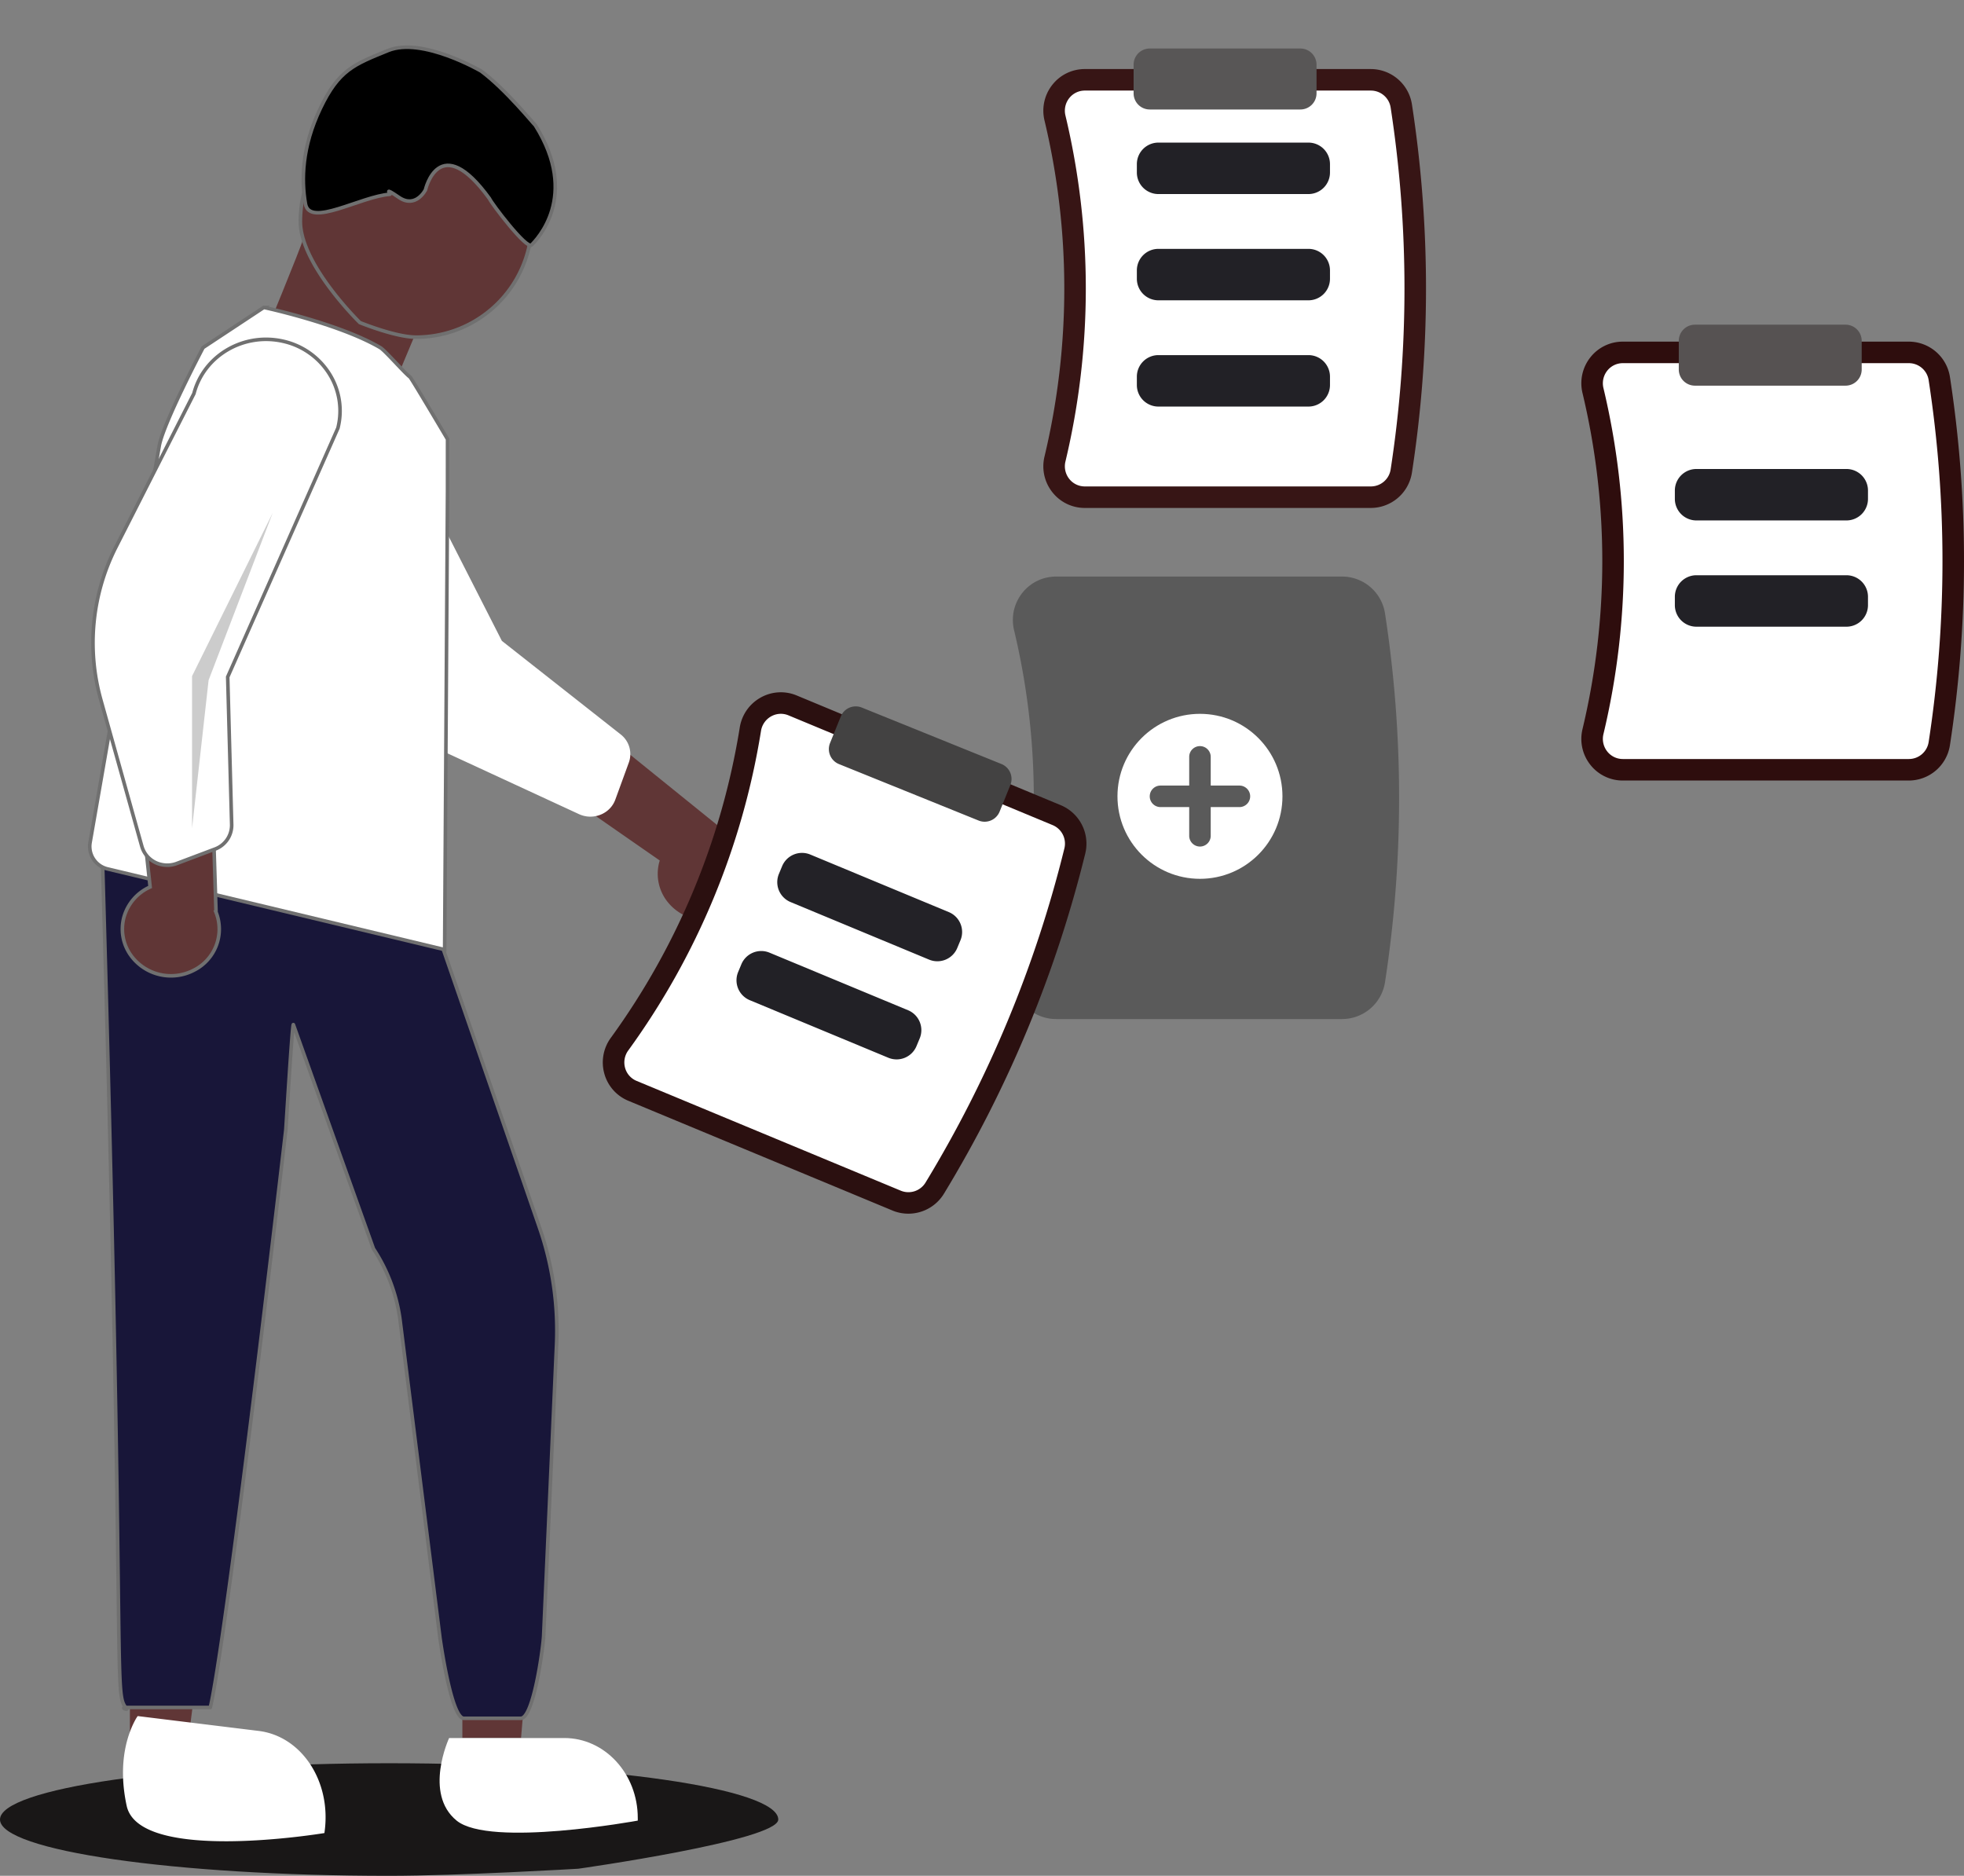 <svg xmlns="http://www.w3.org/2000/svg" width="547.584" height="523" viewBox="0 0 547.584 523">
  <rect x="0" y="0" width="547.584" height="523" fill="#808080" stroke="none"/>
  <g id="undraw_Add_notes_re_ln36" transform="translate(61.751 13.526)">
    <path id="Neck" d="M419.724,434.788l-14.892,35.574L369.258,455.47s11.582-28.128,11.582-28.956S419.724,434.788,419.724,434.788Z" transform="translate(-358.223 -373)" fill="#603636"/>
    <path id="Shadow" d="M108.495,0c59.92,0,108.495,7.026,108.495,15.694,0,5.851-55.757,13.718-55.757,13.718s-33.264,1.976-52.738,1.976C48.575,31.388,0,24.361,0,15.694S48.575,0,108.495,0Z" transform="translate(-61.751 478.086)" fill="#191717"/>
    <path id="Path_41" data-name="Path 41" d="M677.542,336.347H597.8a11.478,11.478,0,0,1-9.066-4.394h0a11.621,11.621,0,0,1-2.177-9.968,201.631,201.631,0,0,0,0-93.647,11.624,11.624,0,0,1,2.177-9.967,11.478,11.478,0,0,1,9.066-4.394h79.741a11.624,11.624,0,0,1,11.439,9.755,337.961,337.961,0,0,1,0,102.858,11.623,11.623,0,0,1-11.438,9.756Z" transform="translate(-357.083 -208.25)" fill="#371515"/>
    <path id="Path_42" data-name="Path 42" d="M597.8,219.978a5.513,5.513,0,0,0-4.355,2.108,5.659,5.659,0,0,0-1.054,4.854,207.655,207.655,0,0,1,0,96.445,5.656,5.656,0,0,0,1.053,4.853h0a5.511,5.511,0,0,0,4.354,2.109h79.741a5.583,5.583,0,0,0,5.509-4.667,331.985,331.985,0,0,0,0-101.035,5.583,5.583,0,0,0-5.509-4.667Z" transform="translate(-357.083 -208.25)" fill="#fff"/>
    <path id="Path_62" data-name="Path 62" d="M510.949,507.413a13.5,13.5,0,0,1-9.678-5.729,12.549,12.549,0,0,1-1.658-10.832l-38.7-26.882,23.166-8.5,33.2,26.83a12.924,12.924,0,0,1,8.4,15.265,13.473,13.473,0,0,1-14.732,9.844Z" transform="translate(-377.421 -264.463)" fill="#603636"/>
    <path id="Path_43" data-name="Path 43" d="M660.141,248.829H618.3a6.006,6.006,0,0,1-6-6v-2.345a6.006,6.006,0,0,1,6-6h41.845a6.006,6.006,0,0,1,6,6v2.344a6.006,6.006,0,0,1-6,6Z" transform="translate(-357.083 -208.25)" fill="#222126"/>
    <path id="Path_44" data-name="Path 44" d="M660.141,278.454H618.3a6.006,6.006,0,0,1-6-6V270.11a6.006,6.006,0,0,1,6-6h41.845a6.006,6.006,0,0,1,6,6v2.345a6.006,6.006,0,0,1-6,6Z" transform="translate(-357.083 -208.25)" fill="#222126"/>
    <path id="Path_45" data-name="Path 45" d="M660.141,308.08H618.3a6.006,6.006,0,0,1-6-6v-2.345a6.006,6.006,0,0,1,6-6h41.845a6.006,6.006,0,0,1,6,6v2.345A6.006,6.006,0,0,1,660.141,308.08Z" transform="translate(-357.083 -208.25)" fill="#222126"/>
    <path id="Path_46" data-name="Path 46" d="M827.542,412.347H747.8a11.478,11.478,0,0,1-9.066-4.394h0a11.621,11.621,0,0,1-2.177-9.968,201.631,201.631,0,0,0,0-93.647,11.624,11.624,0,0,1,2.177-9.967,11.477,11.477,0,0,1,9.066-4.394h79.741a11.624,11.624,0,0,1,11.439,9.755,337.961,337.961,0,0,1,0,102.858,11.623,11.623,0,0,1-11.438,9.756Z" transform="translate(-357.083 -208.25)" fill="#2e0d0d"/>
    <path id="Path_47" data-name="Path 47" d="M747.8,295.978a5.513,5.513,0,0,0-4.354,2.108,5.659,5.659,0,0,0-1.054,4.854,207.656,207.656,0,0,1,0,96.445,5.656,5.656,0,0,0,1.053,4.853h0a5.511,5.511,0,0,0,4.354,2.109h79.741a5.583,5.583,0,0,0,5.509-4.667,331.983,331.983,0,0,0,0-101.035,5.583,5.583,0,0,0-5.509-4.667Z" transform="translate(-357.083 -208.25)" fill="#fff"/>
    <path id="Path_48" data-name="Path 48" d="M668.542,498.847H588.8a11.976,11.976,0,0,1-9.458-4.584,12.119,12.119,0,0,1-2.27-10.394,201.13,201.13,0,0,0,0-93.414,12.121,12.121,0,0,1,2.27-10.394,11.976,11.976,0,0,1,9.458-4.584h79.741a12.127,12.127,0,0,1,11.933,10.179,338.457,338.457,0,0,1,0,103.011,12.127,12.127,0,0,1-11.932,10.179Z" transform="translate(-356.083 -228.25)" fill="#5a5a5a"/>
    <path id="Path_49" data-name="Path 49" d="M810.141,339.829H768.3a6.006,6.006,0,0,1-6-6v-2.345a6.006,6.006,0,0,1,6-6h41.845a6.006,6.006,0,0,1,6,6v2.344a6.006,6.006,0,0,1-6,6Z" transform="translate(-357.083 -208.25)" fill="#222126"/>
    <path id="Path_50" data-name="Path 50" d="M810.141,369.454H768.3a6.006,6.006,0,0,1-6-6V361.11a6.006,6.006,0,0,1,6-6h41.845a6.006,6.006,0,0,1,6,6v2.345A6.006,6.006,0,0,1,810.141,369.454Z" transform="translate(-357.083 -208.25)" fill="#222126"/>
    <path id="Path_63" data-name="Path 63" d="M95.066,126.423a7.6,7.6,0,0,1-3.287-.75L52.527,106.708a62.018,62.018,0,0,1-30.266-31.5L3.6,31.194A19.542,19.542,0,0,1,8.815,3.6,21.205,21.205,0,0,1,37.743,8.726L71.082,77l32.672,26.637a6.943,6.943,0,0,1,2.15,7.867l-3.957,10.3a7.072,7.072,0,0,1-2.676,3.339,7.52,7.52,0,0,1-4.2,1.274Z" transform="matrix(1, -0.017, 0.017, 1, 5.782, 89.361)" fill="#fff"/>
    <circle id="Ellipse_42" data-name="Ellipse 42" cx="23" cy="23" r="23" transform="translate(249.811 185.5)" fill="#fff"/>
    <path id="Path_51" data-name="Path 51" d="M639.894,433.75h-8v-8a3,3,0,0,0-6,0v8h-8a3,3,0,0,0,0,6h8v8a3,3,0,0,0,6,0v-8h8a3,3,0,1,0,0-6Z" transform="translate(-356.083 -228.25)" fill="#5a5a5a"/>
    <path id="Path_52" data-name="Path 52" d="M657.894,225.25h-42a4.505,4.505,0,0,1-4.5-4.5v-8a4.5,4.5,0,0,1,4.5-4.5h42a4.505,4.505,0,0,1,4.5,4.5v8a4.505,4.505,0,0,1-4.5,4.5Z" transform="translate(-357.083 -208.25)" fill="#585656"/>
    <path id="Path_53" data-name="Path 53" d="M809.894,302.25h-42a4.505,4.505,0,0,1-4.5-4.5v-8a4.505,4.505,0,0,1,4.5-4.5h42a4.505,4.505,0,0,1,4.5,4.5v8a4.505,4.505,0,0,1-4.5,4.5Z" transform="translate(-357.083 -208.25)" fill="#565252"/>
    <path id="Path_54" data-name="Path 54" d="M88.6,484.627H104.96l5.116-60.854H88.594Z" transform="translate(-21.439 -13.566)" fill="#603636"/>
    <path id="Path_55" data-name="Path 55" d="M442.552,675.308h32.126c11.307,0,20.473,9.986,20.473,22.3v.724s-41.232,7.572-50.509,0S442.552,675.308,442.552,675.308Z" transform="translate(-379.083 -204.25)" fill="#fff"/>
    <path id="Path_56" data-name="Path 56" d="M22.6,484.627H38.96l7.785-60.854H22.594Z" transform="translate(-48.131 -13.566)" fill="#603636"/>
    <path id="Path_57" data-name="Path 57" d="M376.552,675.309l33.99,0h0c11.964,0,21.662,11.286,21.661,25.209v.818s-50.2,14.852-55.652-.818c-4.281-12.3-1.841-20.823-.477-24.2A8.839,8.839,0,0,1,376.552,675.309Z" transform="translate(-314.805 -251.229) rotate(7)" fill="#fff"/>
    <path id="Path_58" data-name="Path 58" d="M378.509,722.73c-1.668,0,1.228,1.09,0,0-3.474-4.2.046-10.924-6.562-239.426l93.179,22.459,28.749,83.155a87.662,87.662,0,0,1,4.732,33.232l-3.57,80.605c-.169,3.43-2.808,23-6.37,23H472.786c-3.335-.013-6.2-19.262-6.657-22.447l-11.17-88.976a47.587,47.587,0,0,0-7.383-19.514l-22.318-62.47c-.3-.459-2.047,28.9-2.117,29.441-17.633,151.2-21.063,160.941-21.063,160.941C386.588,722.737,378.636,722.73,378.509,722.73Z" transform="translate(-405.214 -260.194)" fill="#181639" stroke="#707070" stroke-width="1"/>
    <path id="Path_59" data-name="Path 59" d="M98.539,174.135,5.115,150.083A6.439,6.439,0,0,1,.221,142.6L21.381,32.335C22.727,25.827,34.06,5.176,34.06,5.176l17.132-10.9S72.116-.866,83.449,6.038c1.295.779,6.859,7.413,8.135,8.31.354.252,10.182,17.523,10.182,17.523l-.253,14.517Z" transform="matrix(1, -0.017, 0.017, 1, -39.28, 78.78)" fill="#fff" stroke="#707070" stroke-width="1"/>
    <path id="Path_60" data-name="Path 60" d="M2.363,64.9A12.562,12.562,0,0,1,.546,54.094,13.071,13.071,0,0,1,7.975,45.82L3.833,0l21.8,11.4.591,41.762a12.806,12.806,0,0,1-6.508,16.094A13.8,13.8,0,0,1,2.363,64.9Z" transform="matrix(1, -0.017, 0.017, 1, -28.649, 188.09)" fill="#603636" stroke="#707070" stroke-width="1"/>
    <path id="Path_61" data-name="Path 61" d="M19.841,146.144a7.649,7.649,0,0,1-1.823-.224,7.22,7.22,0,0,1-5.3-5.133L1.979,99.75A58.975,58.975,0,0,1,6.971,57.112l22.407-42.3C32.322,4.272,43.492-2.032,54.473.647A20.473,20.473,0,0,1,67.125,9.793a19.421,19.421,0,0,1,2.218,15.332L37.451,93.961l.406,41.226a7.1,7.1,0,0,1-4.78,6.695L22.392,145.7a7.552,7.552,0,0,1-2.55.442Z" transform="matrix(1, -0.017, 0.017, 1, -37.313, 81.894)" fill="#fff" stroke="#707070" stroke-width="1"/>
    <path id="Path_65" data-name="Path 65" d="M.057,87.508.773,45.133,24.025.015,5.369,46.331Z" transform="matrix(1, -0.017, 0.017, 1, -9.746, 129.873)" opacity="0.2"/>
    <path id="Path_66" data-name="Path 66" d="M554.16,564.232l-73.638-30.595a11.478,11.478,0,0,1-6.686-7.536h0a11.622,11.622,0,0,1,1.815-10.04,201.632,201.632,0,0,0,35.93-86.48,11.624,11.624,0,0,1,5.834-8.369,11.478,11.478,0,0,1,10.058-.579l73.638,30.6a11.623,11.623,0,0,1,6.82,13.4,337.962,337.962,0,0,1-39.465,94.986,11.624,11.624,0,0,1-14.307,4.619Z" transform="translate(-367.083 -240.25)" fill="#2b1010"/>
    <path id="Path_67" data-name="Path 67" d="M525.171,426.174a5.513,5.513,0,0,0-4.83.276,5.659,5.659,0,0,0-2.835,4.078,207.656,207.656,0,0,1-37,89.064,5.656,5.656,0,0,0-.889,4.885h0a5.511,5.511,0,0,0,3.212,3.618l73.638,30.6a5.582,5.582,0,0,0,6.878-2.2,331.989,331.989,0,0,0,38.766-93.3,5.583,5.583,0,0,0-3.3-6.423Z" transform="translate(-367.083 -240.25)" fill="#fff"/>
    <path id="Path_68" data-name="Path 68" d="M564.38,494.281l-38.642-16.055a6.006,6.006,0,0,1-3.239-7.843l.9-2.165a6.006,6.006,0,0,1,7.843-3.239l38.642,16.055a6.006,6.006,0,0,1,3.239,7.843l-.9,2.165a6.006,6.006,0,0,1-7.843,3.239Z" transform="translate(-367.083 -240.25)" fill="#232227"/>
    <path id="Path_69" data-name="Path 69" d="M553.013,521.64l-38.642-16.055a6.006,6.006,0,0,1-3.239-7.843l.9-2.165a6.006,6.006,0,0,1,7.843-3.239l38.643,16.056a6.006,6.006,0,0,1,3.239,7.843l-.9,2.165A6.006,6.006,0,0,1,553.013,521.64Z" transform="translate(-367.083 -240.25)" fill="#222126"/>
    <path id="Path_70" data-name="Path 70" d="M579.864,455.832a4.489,4.489,0,0,1-1.687-.331l-38.938-15.743a4.505,4.505,0,0,1-2.485-5.858l3-7.417A4.5,4.5,0,0,1,545.611,424l38.938,15.743a4.505,4.505,0,0,1,2.485,5.858l-3,7.417A4.511,4.511,0,0,1,579.864,455.832Z" transform="translate(-367.083 -240.25)" fill="#434242"/>
    <path id="Head" d="M32.265,0A32.265,32.265,0,0,0,0,32.265c0,12.028,16.581,28.2,16.581,28.2s9.892,4.062,15.684,4.062a32.265,32.265,0,1,0,0-64.53Z" transform="translate(21.996 15.944)" fill="#603636" stroke="#707070" stroke-width="1"/>
    <path id="Hair" d="M0,37.058C0,38.976.022,56.2,22.85,61.4c.507-.074,12.891,1.25,21.369,0,0,0,18.426-4.842,22.4-14.3s5.905-13.511,1.936-24.759S58.205,4.472,52.679.592,43.257,12.928,37.9,19.144c-.361.318,3.22.1-2.38,1.15S31.772,27,31.772,27s9.2,14.649-14.318,10.912C16.138,37.361,0,35.14,0,37.058Z" transform="translate(60.24 80.973) rotate(-135)" stroke="#707070" stroke-width="1"/>
  </g>
</svg>
